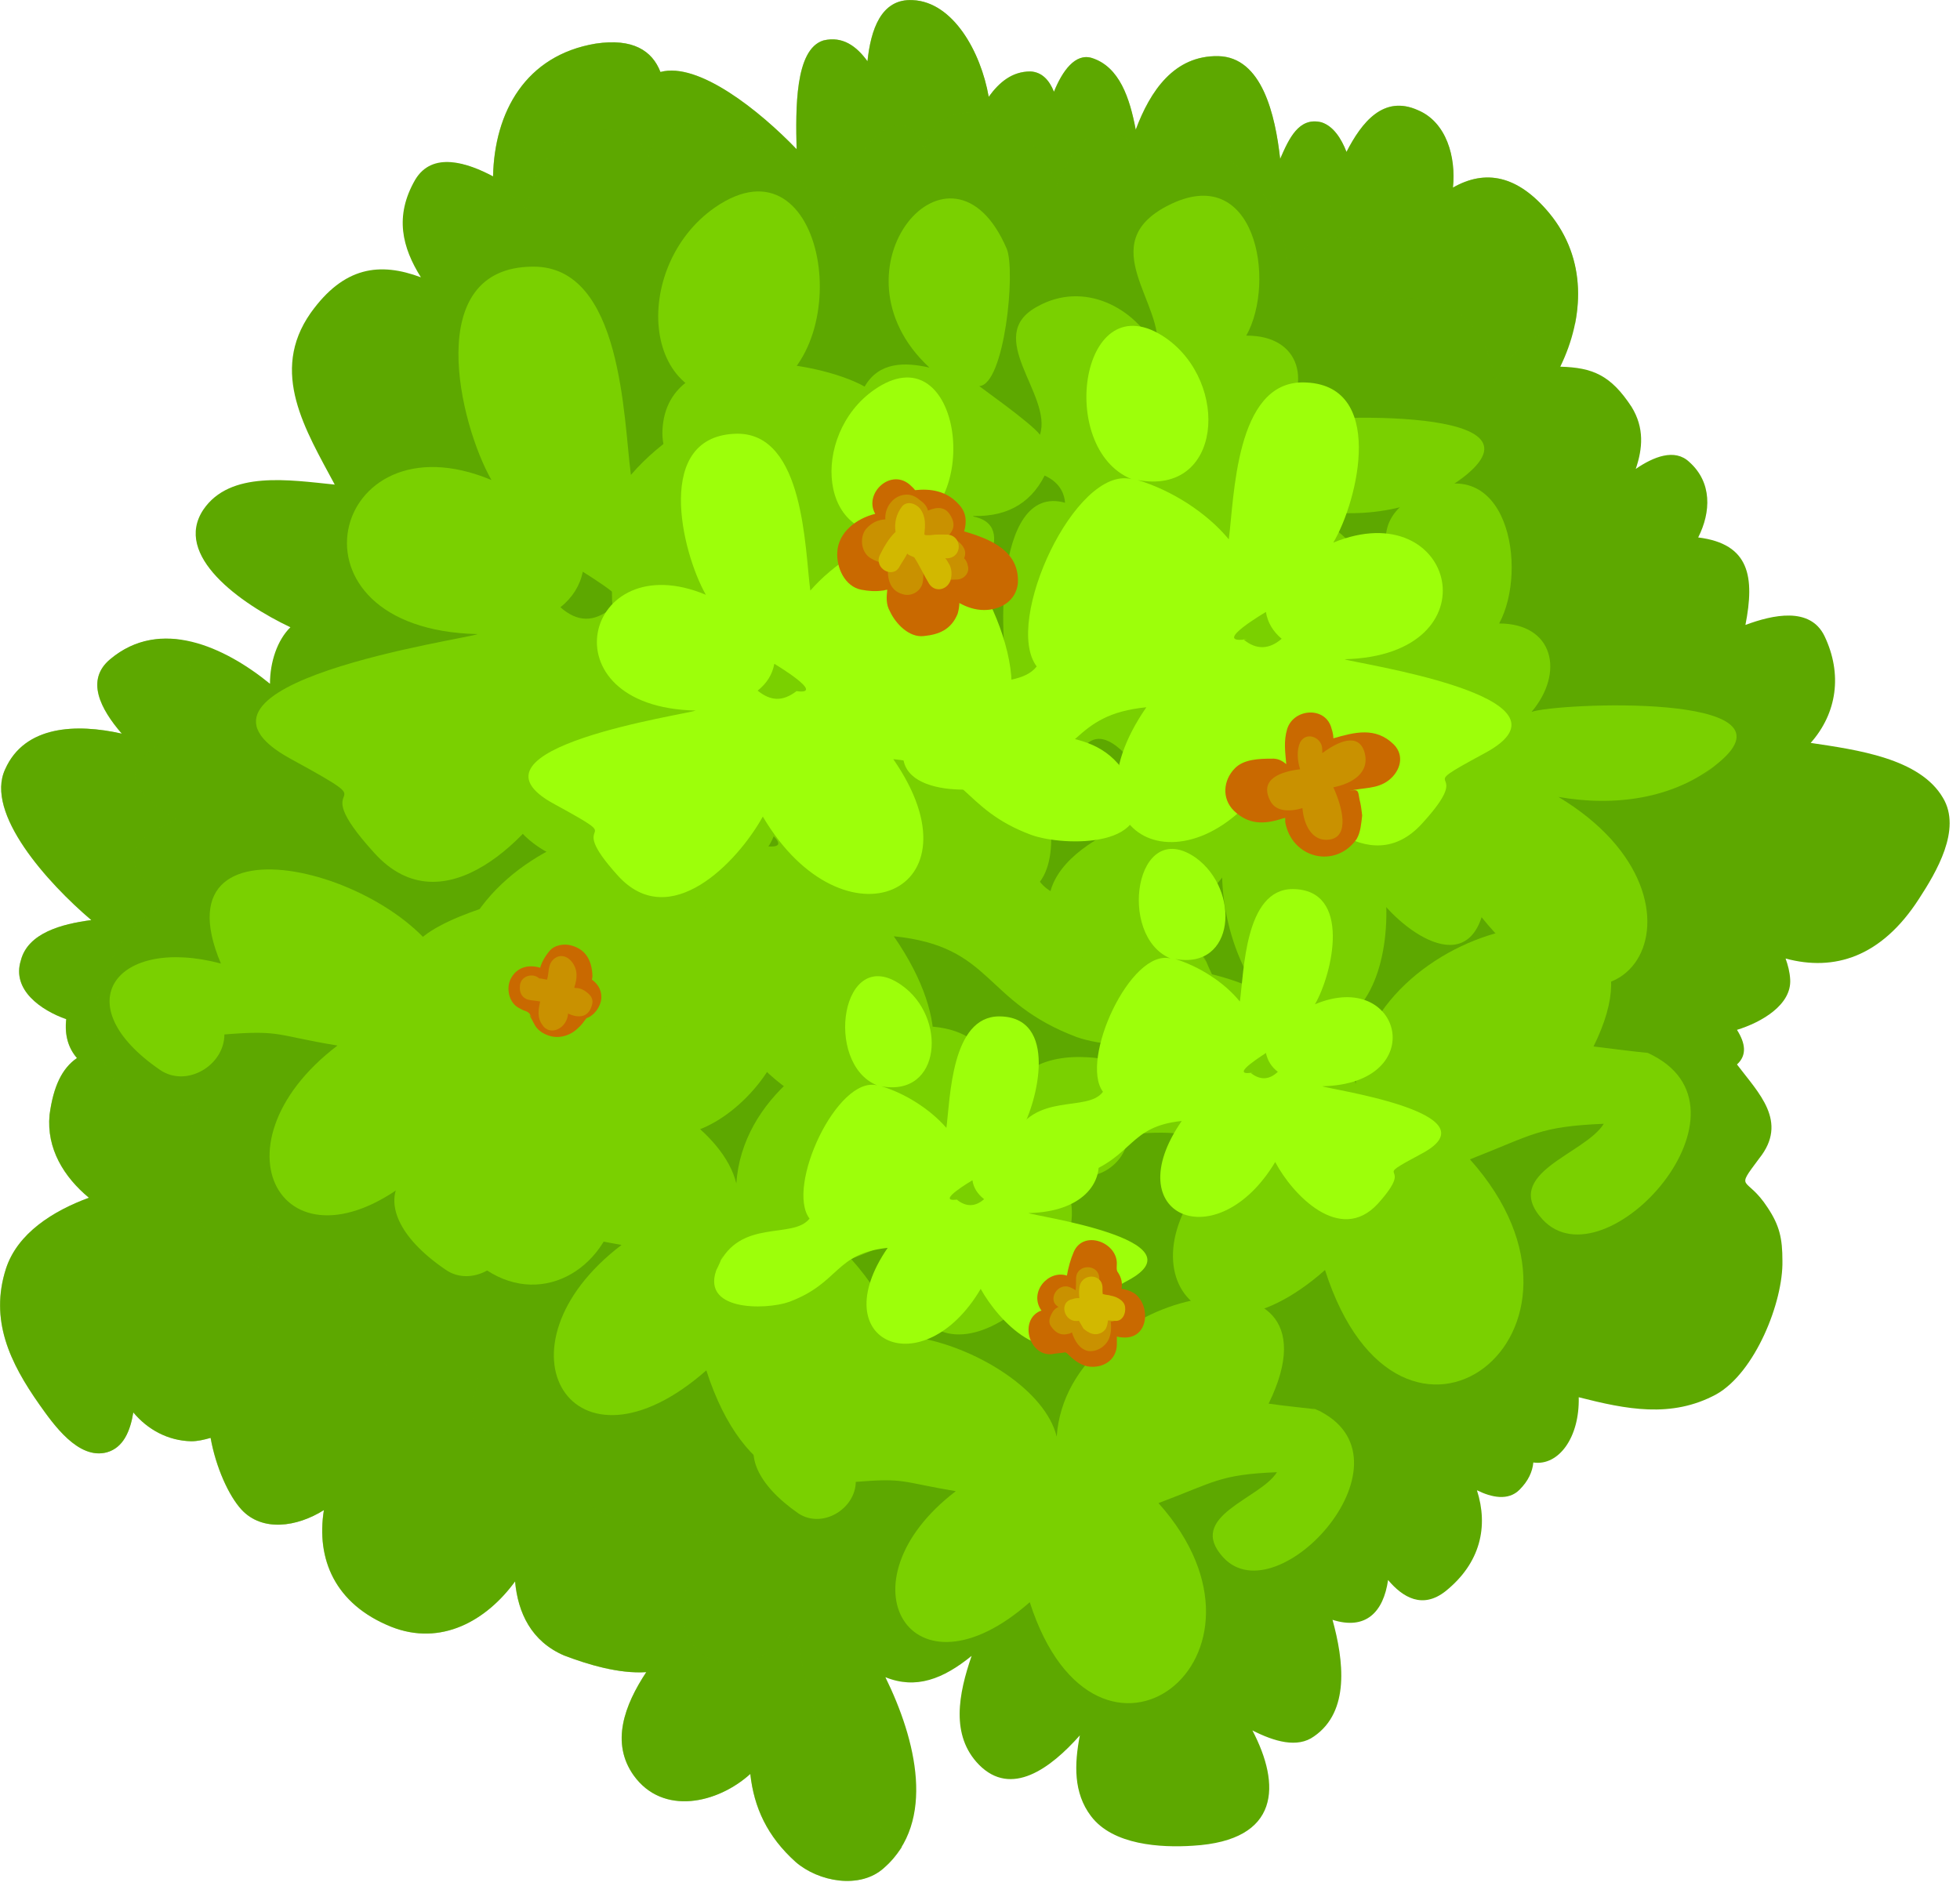 <svg width="70" height="68" viewBox="0 0 70 68" fill="none" xmlns="http://www.w3.org/2000/svg">
<path d="M69.393 28.502C68.567 27.084 66.319 26.785 64.667 26.537C65.608 25.476 65.808 24.077 65.161 22.721C64.647 21.66 63.311 21.961 62.337 22.323C62.669 20.621 62.499 19.427 60.65 19.198C61.111 18.286 61.148 17.231 60.334 16.504C59.811 16.005 59.051 16.319 58.42 16.749C58.668 16.021 58.731 15.283 58.272 14.536C57.526 13.396 56.879 13.13 55.725 13.098C56.584 11.332 56.684 9.248 55.331 7.613C54.204 6.256 53.048 6.04 51.891 6.702C52.006 5.611 51.661 4.37 50.649 3.94C49.413 3.377 48.633 4.37 48.09 5.427C47.906 4.951 47.621 4.504 47.194 4.369C46.387 4.171 46.036 4.951 45.721 5.676C45.545 4.108 45.077 2.042 43.512 2.006C41.938 1.976 41.08 3.246 40.563 4.635C40.352 3.516 39.987 2.387 38.997 2.072C38.403 1.889 37.94 2.537 37.642 3.279C37.478 2.867 37.214 2.572 36.8 2.553C36.154 2.553 35.693 2.931 35.312 3.459C35.029 1.843 34.037 0.071 32.601 0.005C31.458 -0.059 31.099 1.081 30.982 2.189C30.601 1.662 30.103 1.279 29.41 1.445C28.387 1.759 28.418 3.892 28.451 5.33C27.129 3.955 24.945 2.204 23.588 2.572C23.293 1.808 22.6 1.361 21.278 1.558C18.768 1.975 17.659 4.005 17.61 6.302C16.684 5.808 15.442 5.397 14.829 6.419C14.073 7.729 14.37 8.848 15.032 9.905C13.571 9.36 12.286 9.51 11.094 11.18C9.612 13.296 10.914 15.362 11.955 17.31C10.336 17.146 8.215 16.802 7.262 18.205C6.17 19.844 8.584 21.56 10.371 22.406C9.904 22.867 9.642 23.644 9.642 24.424C8.017 23.1 5.72 22.041 3.937 23.547C3.046 24.29 3.591 25.326 4.351 26.206C2.736 25.842 0.882 25.906 0.185 27.479C-0.545 29.047 1.691 31.53 3.263 32.866C2.203 33.004 0.996 33.327 0.746 34.307C0.414 35.363 1.475 36.091 2.367 36.405C2.301 36.986 2.449 37.447 2.75 37.794C2.219 38.157 1.906 38.804 1.771 39.825C1.658 41.033 2.285 42.042 3.177 42.784C1.905 43.252 0.632 44.044 0.216 45.312C-0.376 47.151 0.353 48.672 1.411 50.174C1.905 50.871 2.796 52.153 3.819 51.877C4.403 51.711 4.651 51.131 4.762 50.451C5.274 51.068 6.006 51.464 6.83 51.482C7.062 51.482 7.291 51.428 7.523 51.361C7.71 52.406 8.169 53.43 8.63 53.928C9.368 54.72 10.597 54.552 11.569 53.941C11.292 55.679 11.952 57.295 13.971 58.108C15.754 58.816 17.375 57.892 18.397 56.487C18.497 57.611 18.979 58.633 20.149 59.135C20.975 59.449 22.1 59.797 23.083 59.729C22.3 60.914 21.806 62.255 22.632 63.417C23.673 64.868 25.626 64.425 26.798 63.365C26.929 64.571 27.407 65.6 28.415 66.508C29.228 67.216 30.716 67.501 31.573 66.721C33.442 65.069 32.716 62.14 31.622 59.911C32.716 60.354 33.686 59.974 34.7 59.15C34.235 60.502 33.94 61.989 34.962 63.036C36.118 64.21 37.521 63.168 38.566 61.989C38.367 63.018 38.335 64.04 38.96 64.868C39.741 65.912 41.46 66.007 42.612 65.93C45.741 65.743 45.741 63.743 44.729 61.812C45.506 62.207 46.334 62.455 46.928 62.025C48.221 61.136 47.987 59.3 47.59 57.861C48.781 58.24 49.41 57.582 49.574 56.439C50.103 57.067 50.808 57.484 51.627 56.838C52.879 55.831 53.162 54.524 52.748 53.233C53.279 53.495 53.869 53.615 54.268 53.215C54.582 52.901 54.731 52.572 54.762 52.241C55.657 52.373 56.418 51.361 56.383 49.91C58.071 50.34 59.688 50.672 61.289 49.81C62.682 49.033 63.689 46.503 63.658 45.035C63.658 44.24 63.556 43.776 63.129 43.135C62.367 41.962 61.942 42.571 62.826 41.383C63.887 40.061 62.795 39.033 62.035 38.023C62.4 37.692 62.336 37.264 62.035 36.787C62.912 36.517 63.99 35.894 63.935 34.985C63.921 34.721 63.853 34.468 63.771 34.239C65.509 34.708 67.193 34.19 68.535 32.106C69.149 31.162 70.069 29.629 69.393 28.502Z" fill="#5DA800"/>
<path d="M43.224 34.65C41.742 31.444 38.234 32.913 37.14 31.497C38.728 29.379 35.294 21.961 32.648 22.603C36.234 21.162 34.994 13.147 31.025 15.923C27.951 18.055 28.345 23.41 32.347 22.685C30.761 23.147 29.077 24.202 28.019 25.46C27.751 23.511 27.72 18.007 24.513 18.024C20.546 18.037 21.882 23.626 23.04 25.643C17.257 23.245 15.308 30.962 22.546 31.147C22.198 31.331 10.909 32.93 15.884 35.61C19.673 37.661 16.132 35.958 18.857 38.965C21.337 41.704 24.542 38.338 25.718 36.169C29.589 42.686 36.282 39.758 31.921 33.444C35.491 33.806 35.079 35.774 38.462 37.048C40.019 37.596 44.614 37.691 43.224 34.65C43.689 35.695 42.263 32.604 43.224 34.65ZM27.325 30.224C26.696 30.737 26.099 30.717 25.507 30.192C25.952 29.846 26.198 29.411 26.282 28.916C26.296 28.934 28.814 30.402 27.325 30.224C27.456 30.238 26.927 30.191 27.325 30.224Z" fill="#7AD000"/>
<path d="M37.74 26.154C36.254 22.949 32.744 24.406 31.658 23.015C33.244 20.883 29.803 13.461 27.16 14.106C30.73 12.67 29.521 4.653 25.533 7.411C22.467 9.543 22.859 14.9 26.861 14.176C25.291 14.649 23.605 15.711 22.533 16.964C22.265 14.997 22.236 9.491 19.027 9.525C15.056 9.544 16.412 15.147 17.552 17.147C11.786 14.734 9.835 22.489 17.06 22.65C16.724 22.817 5.439 24.424 10.4 27.117C14.181 29.182 10.646 27.479 13.369 30.469C15.849 33.215 19.058 29.846 20.25 27.662C24.086 34.174 30.795 31.264 26.43 24.946C29.988 25.296 29.59 27.297 32.996 28.52C34.533 29.1 39.123 29.197 37.74 26.154C38.201 27.18 36.778 24.092 37.74 26.154ZM21.836 21.726C21.207 22.238 20.617 22.224 20.016 21.692C20.448 21.343 20.715 20.914 20.815 20.421C20.815 20.439 23.309 21.906 21.836 21.726C21.969 21.744 21.438 21.66 21.836 21.726Z" fill="#7AD000"/>
<path d="M58.846 37.611C58.201 37.545 57.571 37.461 56.912 37.381C60.318 30.485 48.814 32.637 48.418 38.718C47.459 34.951 37.69 32.125 40.166 37.99C36.434 36.985 34.551 39.41 37.986 41.791C38.947 42.435 40.283 41.626 40.283 40.52C42.336 40.352 42.101 40.554 44.312 40.901C39.523 44.575 42.533 49.596 47.322 45.366C50.004 53.747 58.05 47.63 52.498 41.413C54.779 40.52 54.963 40.241 57.277 40.142C56.615 41.232 53.572 41.906 55.095 43.564C57.34 45.973 63.129 39.545 58.846 37.611C59.723 38.012 58.201 37.31 58.846 37.611Z" fill="#7AD000"/>
<path d="M26.567 34.041C25.938 33.975 25.305 33.907 24.647 33.824C28.053 26.916 16.549 29.047 16.133 35.148C15.192 31.394 5.408 28.552 7.889 34.418C4.17 33.43 2.282 35.861 5.717 38.219C6.662 38.864 8.014 38.058 8.014 36.951C10.069 36.786 9.836 36.985 12.053 37.347C7.258 40.999 10.266 46.024 15.057 41.812C17.719 50.173 25.774 44.058 20.237 37.841C22.497 36.95 22.698 36.664 24.995 36.566C24.335 37.661 21.307 38.339 22.829 40.003C25.061 42.403 30.862 35.959 26.567 34.041C27.457 34.435 25.938 33.761 26.567 34.041Z" fill="#7AD000"/>
<path d="M46.994 50.34C46.431 50.274 45.867 50.219 45.308 50.139C48.3 44.026 38.103 45.926 37.74 51.315C36.91 48.01 28.25 45.497 30.433 50.672C27.124 49.779 25.472 51.942 28.513 54.059C29.357 54.62 30.546 53.913 30.564 52.934C32.347 52.786 32.15 52.934 34.136 53.266C29.868 56.52 32.546 60.97 36.777 57.231C39.162 64.639 46.304 59.212 41.375 53.692C43.391 52.934 43.557 52.671 45.605 52.588C45.013 53.547 42.335 54.157 43.689 55.633C45.653 57.762 50.795 52.06 46.994 50.34C47.787 50.703 46.432 50.094 46.994 50.34Z" fill="#7AD000"/>
<path d="M36.746 41.168C36.117 41.098 35.457 41.032 34.828 40.948C38.234 34.054 26.715 36.189 26.297 42.271C25.375 38.537 15.606 35.695 18.068 41.562C14.328 40.553 12.449 42.982 15.904 45.347C16.83 46.007 18.199 45.2 18.199 44.09C20.25 43.923 20.002 44.09 22.199 44.469C17.406 48.12 20.433 53.165 25.226 48.95C27.902 57.294 35.953 51.18 30.396 44.97C32.681 44.09 32.845 43.776 35.173 43.694C34.515 44.783 31.454 45.464 33.011 47.132C35.225 49.547 41.03 43.116 36.746 41.168C37.639 41.581 36.1 40.883 36.746 41.168Z" fill="#7AD000"/>
<path d="M45.821 27.648C41.79 28.339 43.934 37.691 47.606 36.589C50.66 35.677 50.035 26.916 45.821 27.648C50.067 26.916 42.205 28.272 45.821 27.648Z" fill="#7AD000"/>
<path d="M61.377 27.245C64.449 24.715 55.574 25.114 54.699 25.429C55.884 24.026 55.49 22.271 53.541 22.271C54.598 20.323 53.836 16.004 50.701 17.63C48.055 19 50.611 21.132 50.334 22.816C49.543 21.263 47.723 20.303 46.053 21.212C44.084 22.284 46.6 24.386 46.168 25.806C45.858 25.396 43.887 24.025 43.983 24.076C44.879 24.042 45.309 19.956 44.946 19.161C42.965 14.52 38.415 19.907 42.206 23.41C41.343 23.226 40.403 23.194 39.888 24.091C38.167 23.132 32.814 22.321 32.683 25.644C32.548 28.256 36.911 27.877 38.283 27.589C38.681 26.268 39.297 26.038 40.168 26.915C41.012 27.97 42.068 28.567 43.424 28.698C41.545 28.717 36.946 30.19 37.494 32.749C38.5 37.628 47.424 29.015 43.541 28.717C44.848 28.816 45.775 28.321 46.336 27.28C46.779 27.498 47.028 27.805 47.028 28.239C44.434 27.509 44.684 33.594 45.096 34.686C46.418 38.172 49.178 33.477 48.944 31.606C49.493 32.749 52.155 35.083 52.915 32.764C57.761 38.801 61.944 32.241 55.659 28.467C57.639 28.816 59.785 28.553 61.377 27.245C61.942 26.767 59.754 28.568 61.377 27.245Z" fill="#7AD000"/>
<path d="M52.367 16.964C55.439 14.437 46.562 14.846 45.703 15.147C46.879 13.726 46.48 11.976 44.51 11.989C45.592 10.056 44.846 5.726 41.701 7.348C39.041 8.718 41.607 10.847 41.322 12.519C40.547 10.964 38.697 10.023 37.047 10.951C35.08 12.008 37.606 14.107 37.141 15.53C36.844 15.115 34.86 13.726 34.977 13.791C35.873 13.74 36.284 9.676 35.954 8.884C33.972 4.256 29.407 9.629 33.194 13.13C32.317 12.932 31.393 12.918 30.88 13.809C29.142 12.834 23.819 12.038 23.659 15.364C23.542 17.992 27.919 17.596 29.276 17.312C29.672 15.99 30.286 15.757 31.161 16.639C31.983 17.691 33.077 18.286 34.415 18.419C32.532 18.419 27.952 19.909 28.481 22.47C29.491 27.349 38.415 18.74 34.534 18.419C35.854 18.521 36.778 18.039 37.309 16.987C37.774 17.199 38.004 17.541 38.037 17.958C35.422 17.231 35.676 23.298 36.086 24.407C37.408 27.906 40.166 23.183 39.936 21.331C40.481 22.452 43.143 24.818 43.92 22.489C48.744 28.503 52.912 21.962 46.66 18.188C48.631 18.553 50.764 18.254 52.367 16.964C52.949 16.488 50.764 18.285 52.367 16.964Z" fill="#7AD000"/>
<path d="M40.403 28.027C39.296 25.596 36.649 26.704 35.823 25.644C37.028 24.042 34.434 18.469 32.434 18.946C35.147 17.873 34.235 11.825 31.223 13.923C28.913 15.53 29.209 19.557 32.217 19C31.026 19.359 29.756 20.154 28.94 21.096C28.743 19.623 28.727 15.492 26.338 15.492C23.324 15.529 24.346 19.728 25.209 21.246C20.861 19.426 19.387 25.264 24.844 25.381C24.6 25.51 16.086 26.736 19.819 28.734C22.665 30.289 20.003 29.001 22.069 31.28C23.923 33.327 26.339 30.802 27.243 29.169C30.137 34.073 35.192 31.861 31.903 27.117C34.565 27.378 34.284 28.884 36.844 29.828C37.987 30.238 41.459 30.322 40.403 28.027C40.764 28.787 39.69 26.47 40.403 28.027ZM28.447 24.688C27.951 25.067 27.523 25.047 27.06 24.67C27.388 24.406 27.585 24.092 27.654 23.711C27.654 23.711 29.537 24.836 28.447 24.688C28.547 24.699 28.133 24.652 28.447 24.688Z" fill="#9DFF0A"/>
<path d="M32.447 26.176C31.392 28.469 34.859 28.407 36.019 27.959C38.564 27.03 38.281 25.527 40.941 25.264C37.671 30.008 42.732 32.223 45.605 27.313C46.515 28.963 48.908 31.498 50.794 29.411C52.847 27.165 50.183 28.437 53.028 26.903C56.78 24.885 48.251 23.678 48.02 23.548C53.456 23.412 51.985 17.596 47.618 19.382C48.512 17.874 49.518 13.679 46.532 13.66C44.116 13.646 44.083 17.778 43.885 19.264C43.092 18.305 41.834 17.508 40.629 17.147C43.654 17.711 43.932 13.678 41.637 12.074C38.61 9.99 37.702 16.005 40.412 17.114C38.412 16.621 35.82 22.206 37.025 23.806C36.217 24.85 33.572 23.758 32.447 26.176C33.178 24.62 32.086 26.948 32.447 26.176ZM44.418 22.847C43.324 22.963 45.192 21.876 45.211 21.858C45.272 22.239 45.461 22.553 45.774 22.817C45.34 23.195 44.879 23.228 44.418 22.847C44.713 22.787 44.313 22.847 44.418 22.847Z" fill="#9DFF0A"/>
<path d="M25.639 45.231C24.91 46.854 27.358 46.799 28.184 46.504C30 45.826 29.803 44.774 31.703 44.574C29.375 47.959 32.978 49.512 35.025 46.04C35.656 47.179 37.375 49.019 38.697 47.53C40.166 45.926 38.281 46.832 40.304 45.728C42.964 44.288 36.909 43.431 36.728 43.332C40.615 43.251 39.572 39.117 36.462 40.407C37.073 39.33 37.806 36.319 35.689 36.306C33.97 36.306 33.939 39.23 33.8 40.289C33.224 39.624 32.316 39.048 31.474 38.802C33.624 39.197 33.835 36.319 32.185 35.181C30.052 33.693 29.406 37.99 31.324 38.769C29.902 38.421 28.053 42.388 28.912 43.529C28.317 44.289 26.43 43.497 25.639 45.231C26.166 44.123 25.408 45.775 25.639 45.231ZM34.17 42.85C33.375 42.952 34.731 42.159 34.731 42.159C34.762 42.421 34.915 42.653 35.147 42.835C34.828 43.116 34.498 43.116 34.17 42.85C34.399 42.834 34.096 42.85 34.17 42.85Z" fill="#9DFF0A"/>
<path d="M36.151 40.685C35.405 42.321 37.87 42.251 38.68 41.961C40.502 41.294 40.305 40.239 42.205 40.042C39.857 43.431 43.459 44.98 45.543 41.508C46.154 42.665 47.854 44.469 49.209 42.998C50.66 41.382 48.76 42.284 50.795 41.198C53.457 39.759 47.406 38.9 47.225 38.802C51.112 38.717 50.067 34.568 46.963 35.874C47.59 34.786 48.301 31.772 46.168 31.758C44.451 31.758 44.432 34.72 44.281 35.776C43.72 35.084 42.828 34.522 41.972 34.255C44.117 34.65 44.312 31.793 42.699 30.634C40.547 29.144 39.887 33.445 41.806 34.238C40.38 33.875 38.546 37.859 39.392 39C38.828 39.76 36.944 38.967 36.151 40.685C36.649 39.593 35.887 41.248 36.151 40.685ZM44.664 38.322C43.887 38.422 45.211 37.629 45.211 37.611C45.272 37.892 45.408 38.109 45.637 38.286C45.322 38.586 44.996 38.586 44.664 38.322C44.879 38.273 44.6 38.322 44.664 38.322Z" fill="#9DFF0A"/>
<path d="M34.434 18.982C34.534 18.634 34.516 18.285 34.217 17.99C33.801 17.54 33.244 17.447 32.682 17.508C32.649 17.462 32.598 17.411 32.547 17.365C31.856 16.668 30.828 17.609 31.258 18.355C30.584 18.519 29.936 19.013 29.903 19.728C29.87 20.271 30.167 20.949 30.762 21.066C31.045 21.116 31.258 21.131 31.522 21.095C31.588 21.095 31.622 21.066 31.688 21.066C31.659 21.33 31.639 21.593 31.786 21.843C31.983 22.27 32.466 22.786 32.997 22.72C33.54 22.665 33.972 22.488 34.202 21.923C34.235 21.809 34.263 21.659 34.263 21.54C34.534 21.691 34.829 21.79 35.148 21.79C35.724 21.79 36.285 21.475 36.353 20.833C36.414 19.693 35.405 19.264 34.434 18.982Z" fill="#C96900"/>
<path d="M49.772 26.587C49.126 25.957 48.381 26.154 47.62 26.373C47.62 26.206 47.559 26.039 47.559 26.039C47.364 25.216 46.202 25.296 45.971 26.039C45.84 26.47 45.901 26.865 45.938 27.297C45.803 27.18 45.637 27.084 45.409 27.1C44.979 27.1 44.419 27.117 44.104 27.443C43.69 27.86 43.62 28.521 44.071 28.963C44.579 29.445 45.108 29.459 45.774 29.248C45.803 29.231 45.858 29.231 45.901 29.213C45.901 29.262 45.901 29.312 45.901 29.365C46.135 30.666 47.69 31.045 48.45 29.974C48.598 29.722 48.616 29.398 48.649 29.13C48.631 28.984 48.616 28.834 48.584 28.685C48.481 28.304 48.584 28.154 48.184 28.256C48.678 28.122 49.163 28.2 49.59 27.877C50.004 27.56 50.184 26.996 49.772 26.587Z" fill="#C96900"/>
<path d="M21.477 35.611C21.477 35.347 21.338 35.132 21.141 34.996C21.141 34.951 21.159 34.916 21.159 34.864C21.141 34.34 20.944 33.926 20.419 33.777C20.15 33.693 19.786 33.76 19.622 33.974C19.454 34.173 19.341 34.387 19.292 34.568C18.913 34.453 18.497 34.522 18.267 34.916C18.05 35.264 18.167 35.846 18.568 36.023C18.666 36.09 18.765 36.103 18.859 36.156C18.859 36.171 18.859 36.171 18.898 36.189C18.929 36.226 18.962 36.306 18.996 36.354C18.797 36.09 19.029 36.468 19.074 36.567C19.177 36.786 19.388 36.929 19.623 37C19.984 37.113 20.385 36.985 20.648 36.719C20.765 36.619 20.845 36.502 20.945 36.37C20.929 36.387 20.929 36.387 20.945 36.37C21.238 36.272 21.477 35.926 21.477 35.611Z" fill="#C96900"/>
<path d="M40.547 46.222C40.381 46.11 40.217 46.058 40.053 46.04C40.086 45.86 40.071 45.678 39.936 45.464C39.858 45.381 39.887 45.245 39.887 45.128C39.887 44.369 38.698 43.924 38.35 44.715C38.235 44.982 38.155 45.267 38.104 45.565C37.442 45.348 36.729 46.158 37.196 46.818C37.178 46.818 37.157 46.833 37.141 46.833C36.401 47.168 36.746 48.436 37.557 48.373C37.723 48.338 37.87 48.338 38.049 48.306C38.067 48.32 38.067 48.32 38.104 48.338C38.317 48.552 38.532 48.733 38.829 48.805C39.376 48.903 39.888 48.589 39.888 48.011C39.888 47.911 39.888 47.827 39.888 47.743C39.97 47.763 40.054 47.776 40.118 47.776C41.01 47.826 41.11 46.685 40.547 46.222Z" fill="#C96900"/>
<path d="M34.564 20.205C34.55 20.106 34.498 20.004 34.433 19.942C34.581 19.592 34.283 19.343 33.882 19.117C34.052 18.946 34.136 18.719 33.939 18.402C33.755 18.088 33.455 18.103 33.142 18.24C33.107 18.088 33.011 17.975 32.845 17.858C32.695 17.726 32.513 17.644 32.3 17.674C31.868 17.726 31.587 18.157 31.62 18.552C31.356 18.568 31.128 18.666 30.927 18.898C30.679 19.212 30.761 19.775 31.128 19.957C31.323 20.074 31.554 20.141 31.737 20.088C31.657 20.586 31.737 21.096 32.253 21.229C32.546 21.315 32.862 21.132 32.944 20.848C32.977 20.718 32.977 20.586 32.977 20.44C32.995 20.469 33.01 20.469 33.01 20.491C33.395 20.719 33.735 20.719 34.168 20.701C34.433 20.7 34.644 20.453 34.564 20.205Z" fill="#C99100"/>
<path d="M48.731 26.865C48.514 26.154 47.788 26.484 47.225 26.902C47.225 26.785 47.225 26.681 47.192 26.601C47.079 26.3 46.629 26.154 46.432 26.521C46.305 26.798 46.334 27.163 46.432 27.478C45.758 27.559 44.946 27.823 45.373 28.619C45.572 29 46.07 29 46.516 28.867C46.563 29.459 46.858 30.074 47.473 29.992C48.221 29.892 47.938 28.816 47.619 28.123C48.283 27.992 48.942 27.609 48.731 26.865Z" fill="#C99100"/>
<path d="M20.96 35.447C20.86 35.362 20.743 35.314 20.646 35.297C20.593 35.297 20.546 35.297 20.513 35.28C20.513 35.262 20.513 35.262 20.513 35.262C20.617 34.949 20.646 34.633 20.417 34.35C20.249 34.14 19.982 34.071 19.767 34.269C19.554 34.466 19.621 34.719 19.537 34.995C19.453 34.983 19.34 34.95 19.258 34.95C19.027 34.731 18.567 34.863 18.567 35.247V35.313C18.567 35.51 18.692 35.661 18.858 35.708C18.995 35.743 19.143 35.743 19.292 35.775C19.226 36.057 19.177 36.353 19.376 36.618C19.489 36.804 19.722 36.862 19.919 36.764C20.134 36.664 20.251 36.467 20.284 36.254C20.284 36.236 20.284 36.225 20.284 36.205C20.647 36.368 21.011 36.368 21.141 35.904C21.206 35.709 21.109 35.56 20.96 35.447Z" fill="#C99100"/>
<path d="M40.102 46.553C39.936 46.289 39.672 46.256 39.393 46.27C39.393 46.207 39.376 46.142 39.327 46.058C39.261 45.926 39.261 45.827 39.261 45.678C39.261 45.128 38.431 45.128 38.431 45.678C38.431 45.811 38.431 45.944 38.415 46.092C38.351 46.04 38.302 46.025 38.235 45.992C37.774 45.775 37.376 46.453 37.807 46.684C37.69 46.732 37.606 46.817 37.539 46.969C37.475 47.101 37.441 47.248 37.539 47.38C37.672 47.577 37.869 47.727 38.154 47.644C38.183 47.644 38.234 47.628 38.281 47.592C38.381 47.909 38.564 48.193 38.859 48.259C39.191 48.304 39.523 48.072 39.623 47.775C39.689 47.592 39.689 47.41 39.672 47.212C39.752 47.212 39.836 47.178 39.949 47.118C40.117 46.981 40.217 46.75 40.102 46.553Z" fill="#C99100"/>
<path d="M33.836 19.096C33.672 19.096 33.442 19.082 33.225 19.117C33.178 19.117 33.108 19.117 33.061 19.117C33.045 19.117 33.045 19.096 33.012 19.096C33.045 18.769 33.076 18.47 32.864 18.173C32.716 17.99 32.401 17.873 32.218 18.088C32.001 18.371 31.937 18.686 31.984 19C31.753 19.212 31.556 19.557 31.425 19.825C31.195 20.304 31.904 20.7 32.134 20.224C32.218 20.074 32.318 19.942 32.402 19.775C32.466 19.843 32.548 19.857 32.65 19.908C32.847 20.205 32.998 20.554 33.179 20.847C33.376 21.161 33.802 21.095 33.941 20.751C34.005 20.553 34.005 20.303 33.871 20.106C33.838 20.041 33.803 19.988 33.758 19.942C33.776 19.942 33.803 19.942 33.838 19.942C34.385 19.907 34.367 19.133 33.836 19.096Z" fill="#D2B800"/>
<path d="M39.69 46.289C39.59 46.256 39.493 46.256 39.376 46.222C39.376 46.142 39.376 46.058 39.376 46.008C39.376 45.464 38.601 45.464 38.548 46.008C38.532 46.11 38.532 46.222 38.548 46.369C38.464 46.369 38.402 46.369 38.302 46.405C37.79 46.504 38.005 47.281 38.532 47.178C38.532 47.178 38.68 47.43 38.698 47.464C38.798 47.544 38.895 47.614 39.012 47.644C39.192 47.695 39.393 47.615 39.492 47.464C39.543 47.364 39.558 47.265 39.572 47.166C39.652 47.166 39.707 47.178 39.787 47.178C40.086 47.233 40.217 46.915 40.182 46.684C40.151 46.453 39.905 46.338 39.69 46.289Z" fill="#D2B800"/>
<g opacity="0.5">
<path d="M18.83 7.478C19.24 4.203 22.73 3.99 23.144 5.645C23.986 2.767 28.48 5.426 29.738 8.107C30.564 4.4 32.615 3.574 33.011 5.426C33.441 2.966 36.927 3.989 37.739 6.65C38.761 3.793 40.614 4.598 40.614 5.841C42.698 3.989 45.772 6.452 45.97 9.327C47.823 7.477 50.913 8.928 49.273 10.766C53.175 9.961 53.375 13.659 53.375 13.659C53.375 13.659 54.053 11.876 56.254 11.561C56.518 10.188 56.301 8.797 55.328 7.611C54.201 6.254 53.045 6.038 51.888 6.7C52.003 5.609 51.658 4.368 50.646 3.938C49.41 3.375 48.63 4.368 48.087 5.425C47.903 4.949 47.618 4.502 47.191 4.367C46.384 4.169 46.033 4.949 45.718 5.674C45.542 4.106 45.074 2.04 43.509 2.004C41.935 1.974 41.077 3.244 40.56 4.633C40.349 3.514 39.984 2.385 38.994 2.07C38.4 1.887 37.937 2.535 37.639 3.277C37.475 2.865 37.211 2.57 36.797 2.551C36.151 2.551 35.69 2.929 35.309 3.457C35.026 1.841 34.034 0.069 32.598 0.003C31.455 -0.061 31.096 1.079 30.979 2.187C30.598 1.66 30.1 1.277 29.407 1.443C28.384 1.757 28.415 3.89 28.448 5.328C27.126 3.953 24.942 2.202 23.585 2.57C23.29 1.806 22.597 1.359 21.275 1.556C18.765 1.973 17.656 4.003 17.607 6.3C16.779 5.858 15.673 5.491 15.029 6.204C16.319 6.118 17.719 6.386 18.83 7.478Z" fill="#5DA800"/>
<path d="M28.481 58.058C26.43 60.952 22.334 58.903 25.626 54.769C23.987 54.982 19.241 54.373 20.085 51.083C19.454 51.083 15.755 52.106 17.175 49.231C15.952 49.43 12.251 49.644 12.054 45.333C8.548 46.143 5.472 43.679 7.128 39.349C2.597 40.371 2.183 34.224 6.071 32.173C4.846 31.333 3.817 30.323 6.301 29.28C3.617 27.649 4.846 26.817 7.916 25.382C7.061 24.368 6.629 23.548 6.398 22.848C5.537 22.738 4.695 22.919 3.933 23.548C3.042 24.291 3.587 25.327 4.347 26.207C2.732 25.843 0.878 25.907 0.181 27.48C-0.549 29.048 1.687 31.531 3.259 32.867C2.199 33.005 0.992 33.328 0.742 34.308C0.41 35.364 1.471 36.092 2.363 36.406C2.297 36.987 2.445 37.448 2.746 37.795C2.215 38.158 1.902 38.805 1.767 39.826C1.654 41.034 2.281 42.043 3.173 42.785C1.901 43.253 0.628 44.045 0.212 45.313C-0.38 47.152 0.349 48.673 1.407 50.175C1.901 50.872 2.792 52.154 3.815 51.878C4.399 51.712 4.647 51.132 4.758 50.452C5.27 51.069 6.002 51.465 6.826 51.483C7.058 51.483 7.287 51.429 7.519 51.362C7.706 52.407 8.165 53.431 8.626 53.929C9.364 54.721 10.593 54.553 11.565 53.942C11.288 55.68 11.948 57.296 13.967 58.109C15.75 58.817 17.371 57.893 18.393 56.488C18.493 57.612 18.975 58.634 20.145 59.136C20.971 59.45 22.096 59.798 23.079 59.73C22.296 60.915 21.802 62.256 22.628 63.418C23.669 64.869 25.622 64.426 26.794 63.366C26.925 64.572 27.403 65.601 28.411 66.509C29.224 67.217 30.712 67.502 31.569 66.722C31.833 66.509 32.036 66.238 32.214 65.981C29.772 63.975 28.645 60.65 28.481 58.058Z" fill="#5DA800"/>
</g>
</svg>
